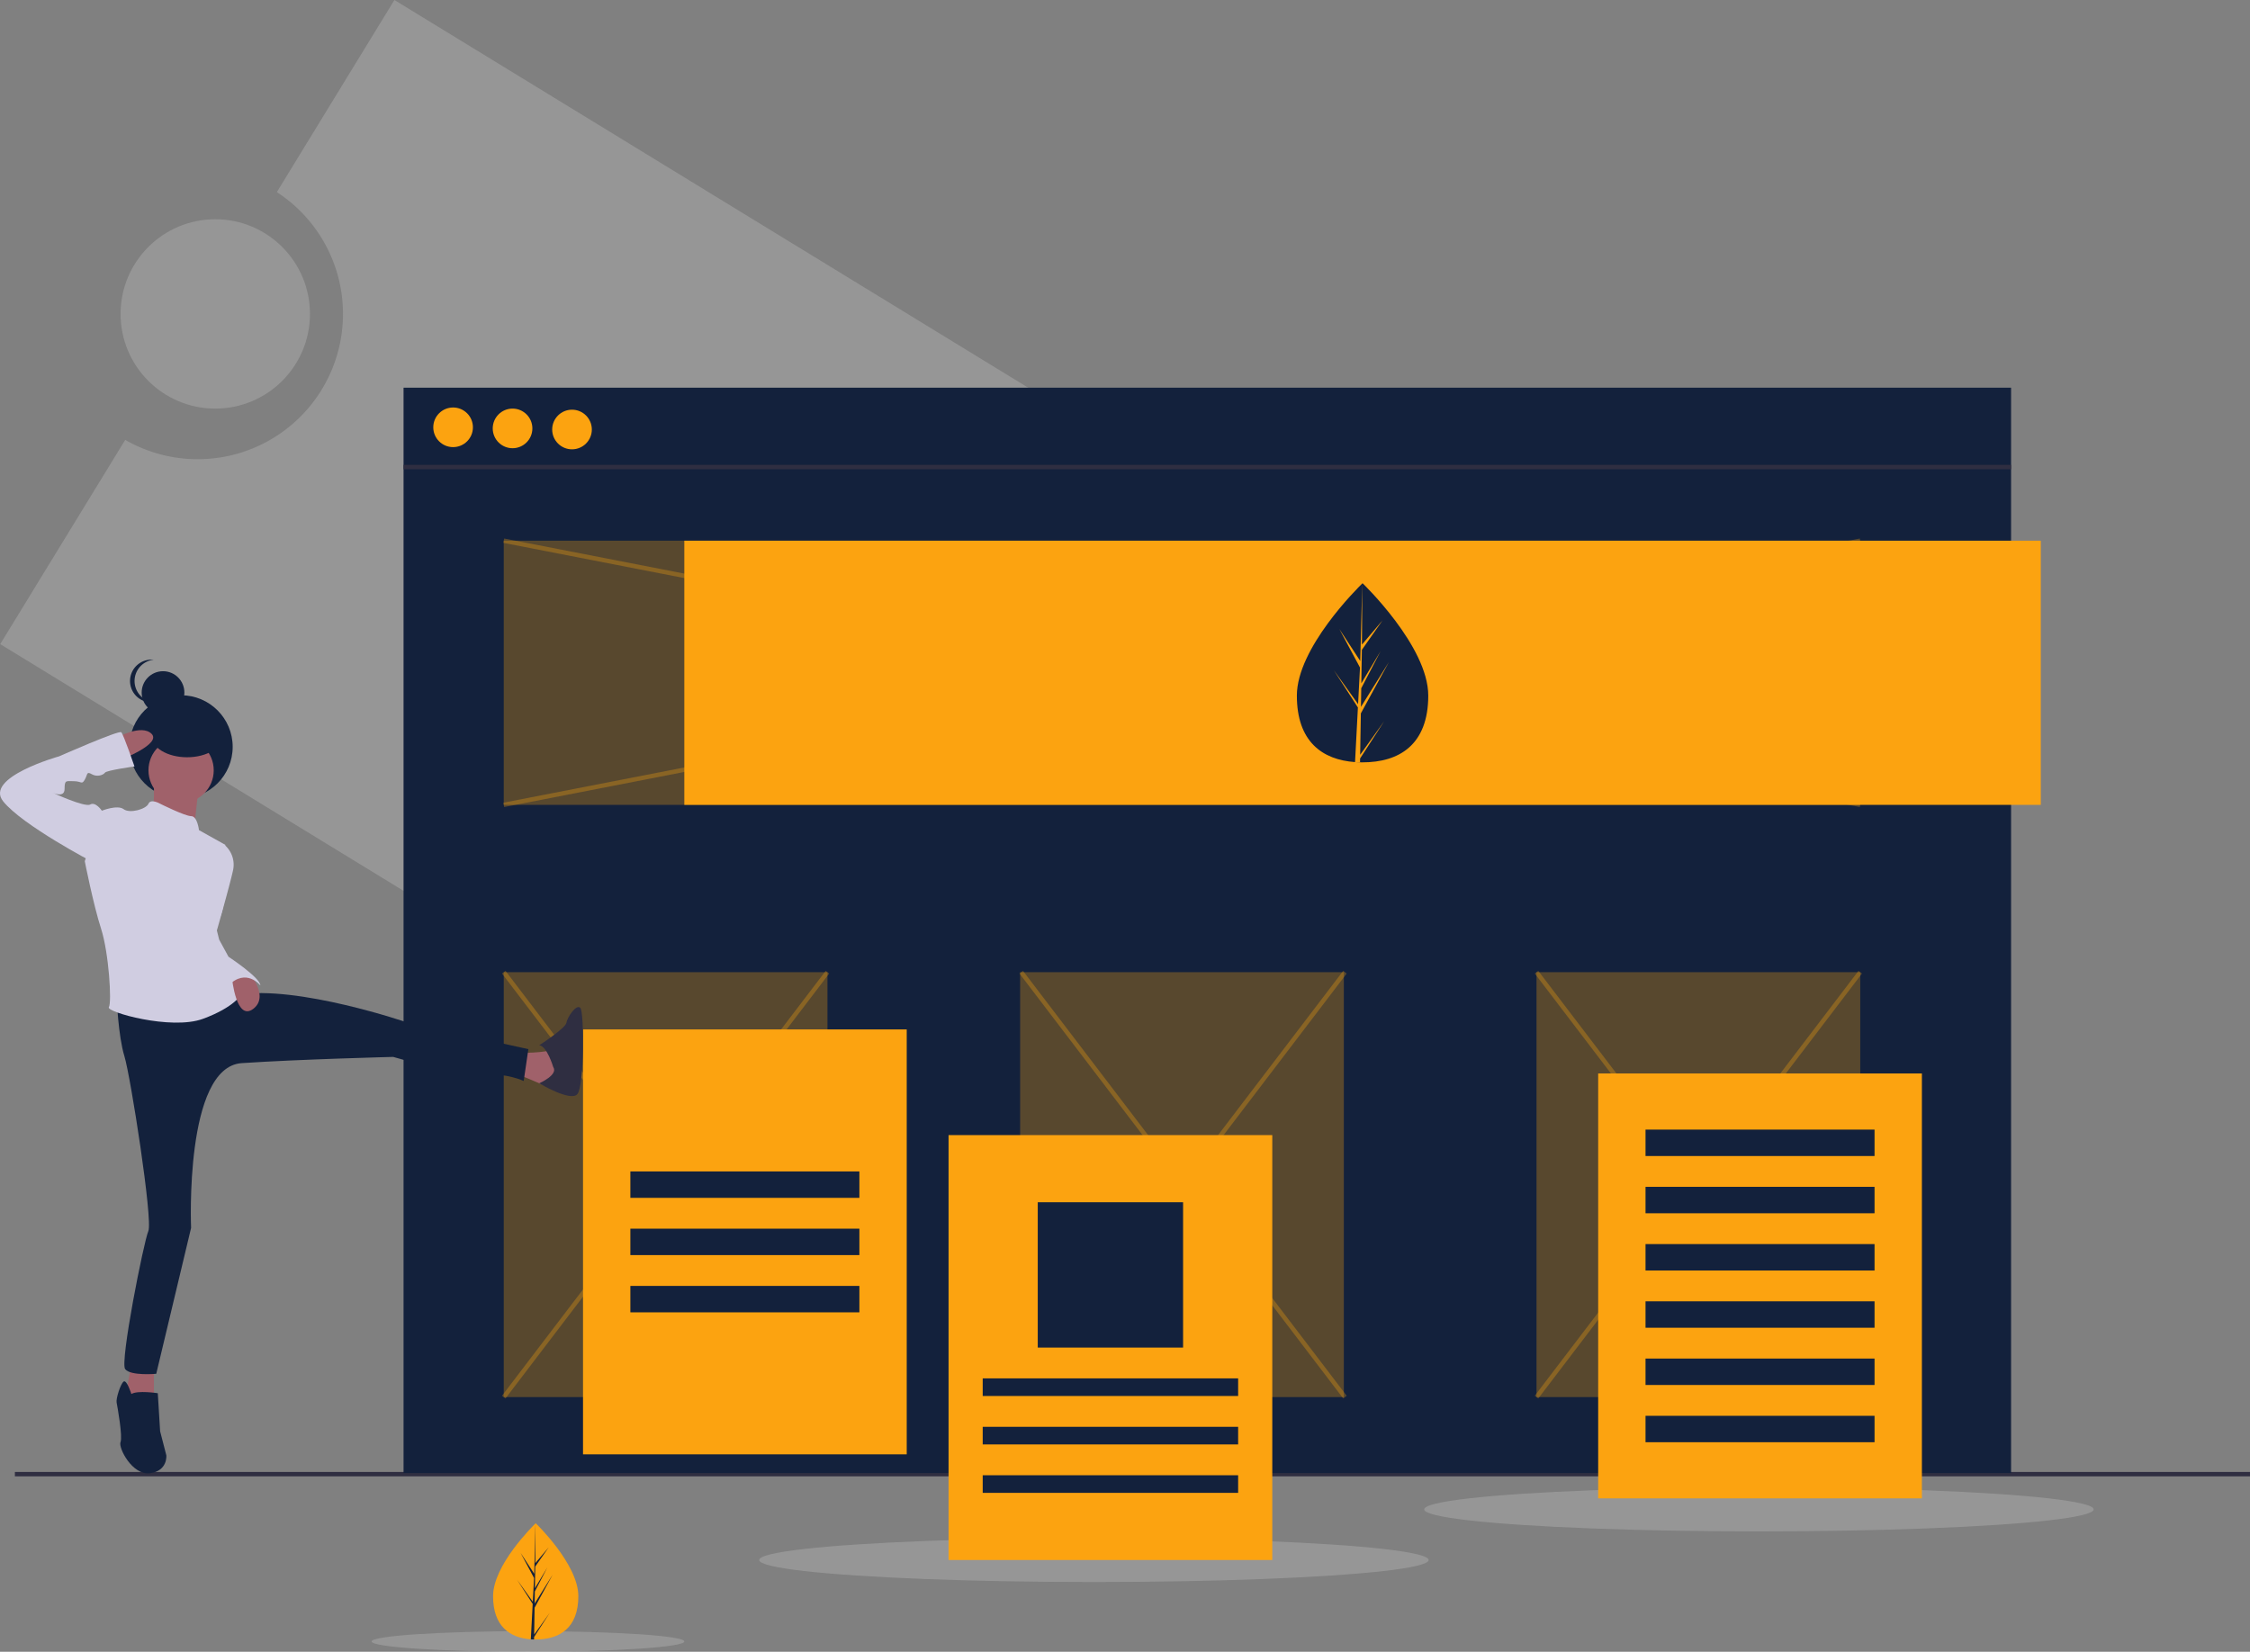 <svg xmlns="http://www.w3.org/2000/svg" width="1021.759" height="750.264" viewBox="0 0 1021.759 750.264">
  <rect x="0" y="0" width="1021.759" height="750.264" fill="#808080" stroke="none"/>
  <g id="landing_page" transform="translate(0)">
    <path id="Pfad_63" data-name="Pfad 63" d="M268.227,74.868l-53.388,87.261A65.991,65.991,0,0,1,145.984,274.67L89.219,367.451,636.854,702.5,815.862,409.921Z" transform="translate(-89.12 -74.868)" fill="rgba(242,242,242,0.2)"/>
    <circle id="Ellipse_21" data-name="Ellipse 21" cx="43" cy="43" r="43" transform="translate(54.759 99.593)" fill="rgba(242,242,242,0.2)"/>
    <ellipse id="Ellipse_22" data-name="Ellipse 22" cx="152" cy="10" rx="152" ry="10" transform="translate(344.759 698.593)" fill="rgba(242,242,242,0.2)"/>
    <ellipse id="Ellipse_23" data-name="Ellipse 23" cx="71" cy="4.671" rx="71" ry="4.671" transform="translate(168.759 740.922)" fill="rgba(242,242,242,0.2)"/>
    <ellipse id="Ellipse_24" data-name="Ellipse 24" cx="152" cy="10" rx="152" ry="10" transform="translate(646.759 675.593)" fill="rgba(242,242,242,0.2)"/>
    <line id="Linie_1" data-name="Linie 1" x2="1015" transform="translate(6.759 669.593)" fill="none" stroke="#2f2e41" stroke-miterlimit="10" stroke-width="2"/>
    <rect id="Rechteck_7" data-name="Rechteck 7" width="730" height="493" transform="translate(183.259 176.093)" fill="#13213c"/>
    <line id="Linie_2" data-name="Linie 2" x2="730" transform="translate(183.259 212.152)" fill="none" stroke="#2f2e41" stroke-miterlimit="10" stroke-width="2"/>
    <circle id="Ellipse_25" data-name="Ellipse 25" cx="9" cy="9" r="9" transform="translate(196.759 185.093)" fill="#fca310"/>
    <circle id="Ellipse_26" data-name="Ellipse 26" cx="9" cy="9" r="9" transform="translate(223.759 185.593)" fill="#fca310"/>
    <circle id="Ellipse_27" data-name="Ellipse 27" cx="9" cy="9" r="9" transform="translate(250.759 186.093)" fill="#fca310"/>
    <rect id="Rechteck_8" data-name="Rechteck 8" width="616" height="120" transform="translate(228.759 245.593)" fill="#fca310" opacity="0.3"/>
    <line id="Linie_3" data-name="Linie 3" y1="120" x2="616" transform="translate(228.759 245.593)" fill="none" stroke="#fca310" stroke-miterlimit="10" stroke-width="2" opacity="0.3"/>
    <line id="Linie_4" data-name="Linie 4" x1="616" y1="120" transform="translate(228.759 245.593)" fill="none" stroke="#fca310" stroke-miterlimit="10" stroke-width="2" opacity="0.3"/>
    <rect id="Rechteck_9" data-name="Rechteck 9" width="147" height="193" transform="translate(228.759 441.593)" fill="#fca310" opacity="0.3"/>
    <rect id="Rechteck_10" data-name="Rechteck 10" width="147" height="193" transform="translate(697.759 441.593)" fill="#fca310" opacity="0.3"/>
    <rect id="Rechteck_11" data-name="Rechteck 11" width="147" height="193" transform="translate(463.259 441.593)" fill="#fca310" opacity="0.3"/>
    <line id="Linie_5" data-name="Linie 5" x2="147" y2="193" transform="translate(228.759 441.593)" fill="none" stroke="#fca310" stroke-miterlimit="10" stroke-width="2" opacity="0.3"/>
    <line id="Linie_6" data-name="Linie 6" x1="147" y2="193" transform="translate(228.759 441.593)" fill="none" stroke="#fca310" stroke-miterlimit="10" stroke-width="2" opacity="0.3"/>
    <line id="Linie_7" data-name="Linie 7" x2="147" y2="193" transform="translate(463.759 441.593)" fill="none" stroke="#fca310" stroke-miterlimit="10" stroke-width="2" opacity="0.3"/>
    <line id="Linie_8" data-name="Linie 8" x1="147" y2="193" transform="translate(463.759 441.593)" fill="none" stroke="#fca310" stroke-miterlimit="10" stroke-width="2" opacity="0.3"/>
    <line id="Linie_9" data-name="Linie 9" x2="147" y2="193" transform="translate(697.759 441.593)" fill="none" stroke="#fca310" stroke-miterlimit="10" stroke-width="2" opacity="0.3"/>
    <line id="Linie_10" data-name="Linie 10" x1="147" y2="193" transform="translate(697.759 441.593)" fill="none" stroke="#fca310" stroke-miterlimit="10" stroke-width="2" opacity="0.3"/>
    <rect id="Rechteck_12" data-name="Rechteck 12" width="616" height="120" transform="translate(310.759 245.593)" fill="#fca310"/>
    <rect id="Rechteck_13" data-name="Rechteck 13" width="147" height="193" transform="translate(725.759 487.593)" fill="#fca310"/>
    <rect id="Rechteck_14" data-name="Rechteck 14" width="104" height="12" transform="translate(747.259 513.093)" fill="#13213c"/>
    <rect id="Rechteck_15" data-name="Rechteck 15" width="104" height="12" transform="translate(747.259 539.093)" fill="#13213c"/>
    <rect id="Rechteck_16" data-name="Rechteck 16" width="104" height="12" transform="translate(747.259 565.093)" fill="#13213c"/>
    <rect id="Rechteck_17" data-name="Rechteck 17" width="104" height="12" transform="translate(747.259 591.093)" fill="#13213c"/>
    <rect id="Rechteck_18" data-name="Rechteck 18" width="104" height="12" transform="translate(747.259 617.093)" fill="#13213c"/>
    <rect id="Rechteck_19" data-name="Rechteck 19" width="104" height="12" transform="translate(747.259 643.093)" fill="#13213c"/>
    <rect id="Rechteck_20" data-name="Rechteck 20" width="147" height="193" transform="translate(264.759 467.593)" fill="#fca310"/>
    <rect id="Rechteck_21" data-name="Rechteck 21" width="104" height="12" transform="translate(286.259 532.093)" fill="#13213c"/>
    <rect id="Rechteck_22" data-name="Rechteck 22" width="104" height="12" transform="translate(286.259 558.093)" fill="#13213c"/>
    <rect id="Rechteck_23" data-name="Rechteck 23" width="104" height="12" transform="translate(286.259 584.093)" fill="#13213c"/>
    <path id="Pfad_64" data-name="Pfad 64" d="M737.714,390.83c0,22.469-13.356,30.314-29.834,30.314q-.573,0-1.143-.013c-.763-.016-1.52-.053-2.267-.1-14.871-1.052-26.424-9.3-26.424-30.2,0-21.625,27.634-48.912,29.71-50.932l0,0,.12-.116S737.714,368.362,737.714,390.83Z" transform="translate(-89.12 -74.868)" fill="#13213c"/>
    <path id="Pfad_65" data-name="Pfad 65" d="M706.793,417.707,717.7,402.46l-10.939,16.921-.029,1.75c-.763-.016-1.52-.053-2.267-.1l1.176-22.479-.009-.174.02-.033.111-2.123L694.8,379.255l11,15.37.025.451.889-16.985-9.388-17.528,9.5,14.547.925-35.212,0-.12v.116l-.154,27.767,9.347-11.008-9.385,13.4-.247,15.207,8.727-14.594L707.283,387.5l-.138,8.454,12.669-20.313L707.1,398.9Z" transform="translate(-89.12 -74.868)" fill="#fca310"/>
    <circle id="Ellipse_28" data-name="Ellipse 28" cx="23.433" cy="23.433" r="23.433" transform="translate(58.798 315.806)" fill="#13213c"/>
    <path id="Pfad_66" data-name="Pfad 66" d="M159.014,429.707s.353,14.464-1.058,14.817,19.4,6,19.4,6l2.117-19.756Z" transform="translate(-89.12 -74.868)" fill="#a0616a"/>
    <path id="Pfad_67" data-name="Pfad 67" d="M323.413,553.183s15.523,0,15.875-1.764,3.528,14.464,3.528,14.464L336.466,568s-11.995-5.292-13.053-5.292S323.413,553.183,323.413,553.183Z" transform="translate(-89.12 -74.868)" fill="#a0616a"/>
    <path id="Pfad_68" data-name="Pfad 68" d="M340.347,559.533s-2.822-9.525-6.35-9.878c0,0,11.995-7.761,12.348-10.231s4.586-8.82,6.35-6.7,1.764,35.632-1.411,39.159S334,566.922,334,566.922,342.817,563.061,340.347,559.533Z" transform="translate(-89.12 -74.868)" fill="#2f2e41"/>
    <path id="Pfad_69" data-name="Pfad 69" d="M59.663,619.783l-2.822,15.17,13.053,2.117V619.783Z" fill="#a0616a"/>
    <path id="Pfad_70" data-name="Pfad 70" d="M148.783,708.057s-2.117-6.7-3.528-5.645-3.528,7.761-3.175,9.525,2.822,15.523,1.764,17.992,5.292,15.17,13.406,14.112,7.409-8.114,7.409-8.114l-2.822-10.936L160.778,707.7S151.605,706.293,148.783,708.057Z" transform="translate(-89.12 -74.868)" fill="#13213c"/>
    <circle id="Ellipse_29" data-name="Ellipse 29" cx="9.696" cy="9.696" r="9.696" transform="translate(64.338 304.88)" fill="#13213c"/>
    <path id="Pfad_71" data-name="Pfad 71" d="M150.226,384.192a9.7,9.7,0,0,1,8.686-9.644,9.7,9.7,0,1,0,0,19.288,9.7,9.7,0,0,1-8.686-9.644Z" transform="translate(-89.12 -74.868)" fill="#13213c"/>
    <circle id="Ellipse_30" data-name="Ellipse 30" cx="14.817" cy="14.817" r="14.817" transform="translate(67.424 335.083)" fill="#a0616a"/>
    <path id="Pfad_72" data-name="Pfad 72" d="M142.08,527.782s.706,17.639,3.528,26.812,13,74.5,10.881,79.436-13,59.563-10.528,62.738,14.112,2.117,14.112,2.117l15.82-66.266s-3.119-73.086,22.987-74.849,68.794-2.822,68.794-2.822,27.517,8.114,39.865,7.761,19.4,3.175,19.4,3.175l2.117-14.464-54.682-11.995s-50.1-17.287-77.613-12.7S142.08,527.782,142.08,527.782Z" transform="translate(-89.12 -74.868)" fill="#13213c"/>
    <path id="Pfad_73" data-name="Pfad 73" d="M161.836,439.938s-4.233-2.47-5.292,0-8.467,4.586-11.289,2.47-9.878.706-9.878.706l-7.761,22.931s3.881,19.756,7.409,30.693,4.939,33.515,3.528,35.632,28.223,10.584,42.687,5.292,17.639-11.289,17.639-11.289S183,503.793,188.3,493.209s1.058-22.578,1.058-22.578l2.117-11.995-11.995-6.7s-.706-6.35-3.528-6.35S161.836,439.938,161.836,439.938Z" transform="translate(-89.12 -74.868)" fill="#d0cde1"/>
    <path id="Pfad_74" data-name="Pfad 74" d="M186.179,458.988h5.292A11.843,11.843,0,0,1,195,469.925c-1.411,6.7-7.775,28.925-7.775,28.925l-5.278-13.755Z" transform="translate(-89.12 -74.868)" fill="#d0cde1"/>
    <path id="Pfad_75" data-name="Pfad 75" d="M201.375,515.644s10.558,11.432,2.8,17.43-9.674-13.759-9.674-13.759Z" transform="translate(-89.12 -74.868)" fill="#a0616a"/>
    <path id="Pfad_76" data-name="Pfad 76" d="M186.179,491.8l2.47,9.878,4.233,7.761s14.464,9.525,14.464,13.053c0,0-6.35-8.114-14.464,0l-7.232-17.463Z" transform="translate(-89.12 -74.868)" fill="#d0cde1"/>
    <ellipse id="Ellipse_31" data-name="Ellipse 31" cx="16.16" cy="9.696" rx="16.16" ry="9.696" transform="translate(68.797 324.574)" fill="#13213c"/>
    <path id="Pfad_77" data-name="Pfad 77" d="M142.08,409.951s11.289-6.35,15.875-1.764S144.2,419.829,144.2,419.829Z" transform="translate(-89.12 -74.868)" fill="#a0616a"/>
    <path id="Pfad_78" data-name="Pfad 78" d="M137.847,444.877l-2.47-1.764s-2.822-4.233-5.292-2.822S113.152,435,113.152,435s5.292,2.47,5.292-1.764.706-3.528,4.233-3.528,3.528,1.764,4.939-.706.706-3.881,3.175-2.47,5.292.353,6-.706S150.194,423,150.194,423s-4.939-14.464-6-15.523-28.223,10.936-28.223,10.936-34.22,9.525-25.4,20.462S131.144,466.4,131.144,466.4Z" transform="translate(-89.12 -74.868)" fill="#d0cde1"/>
    <rect id="Rechteck_24" data-name="Rechteck 24" width="147" height="193" transform="translate(430.759 515.593)" fill="#fca310"/>
    <rect id="Rechteck_25" data-name="Rechteck 25" width="66" height="66" transform="translate(471.259 546.093)" fill="#13213c"/>
    <rect id="Rechteck_26" data-name="Rechteck 26" width="116" height="8" transform="translate(446.259 626.093)" fill="#13213c"/>
    <rect id="Rechteck_27" data-name="Rechteck 27" width="116" height="8" transform="translate(446.259 648.093)" fill="#13213c"/>
    <rect id="Rechteck_28" data-name="Rechteck 28" width="116" height="8" transform="translate(446.259 670.093)" fill="#13213c"/>
    <path id="Pfad_79" data-name="Pfad 79" d="M351.753,799.894c0,14.581-8.668,19.672-19.361,19.672q-.372,0-.742-.008c-.5-.011-.986-.034-1.471-.067-9.65-.683-17.148-6.036-17.148-19.6,0-14.034,17.933-31.742,19.28-33.052l0,0,.078-.076S351.753,785.314,351.753,799.894Z" transform="translate(-89.12 -74.868)" fill="#fca310"/>
    <path id="Pfad_80" data-name="Pfad 80" d="M331.687,817.336l7.081-9.894-7.1,10.981-.019,1.136c-.5-.011-.986-.034-1.471-.067l.763-14.588-.006-.113.013-.021.072-1.378-7.116-11.008,7.139,9.975.017.293.577-11.022-6.093-11.375,6.167,9.44.6-22.851,0-.078v.076l-.1,18.019,6.065-7.144-6.09,8.7-.16,9.868,5.663-9.471-5.687,10.923-.09,5.486,8.222-13.182-8.252,15.1Z" transform="translate(-89.12 -74.868)" fill="#13213c"/>
  </g>
</svg>

